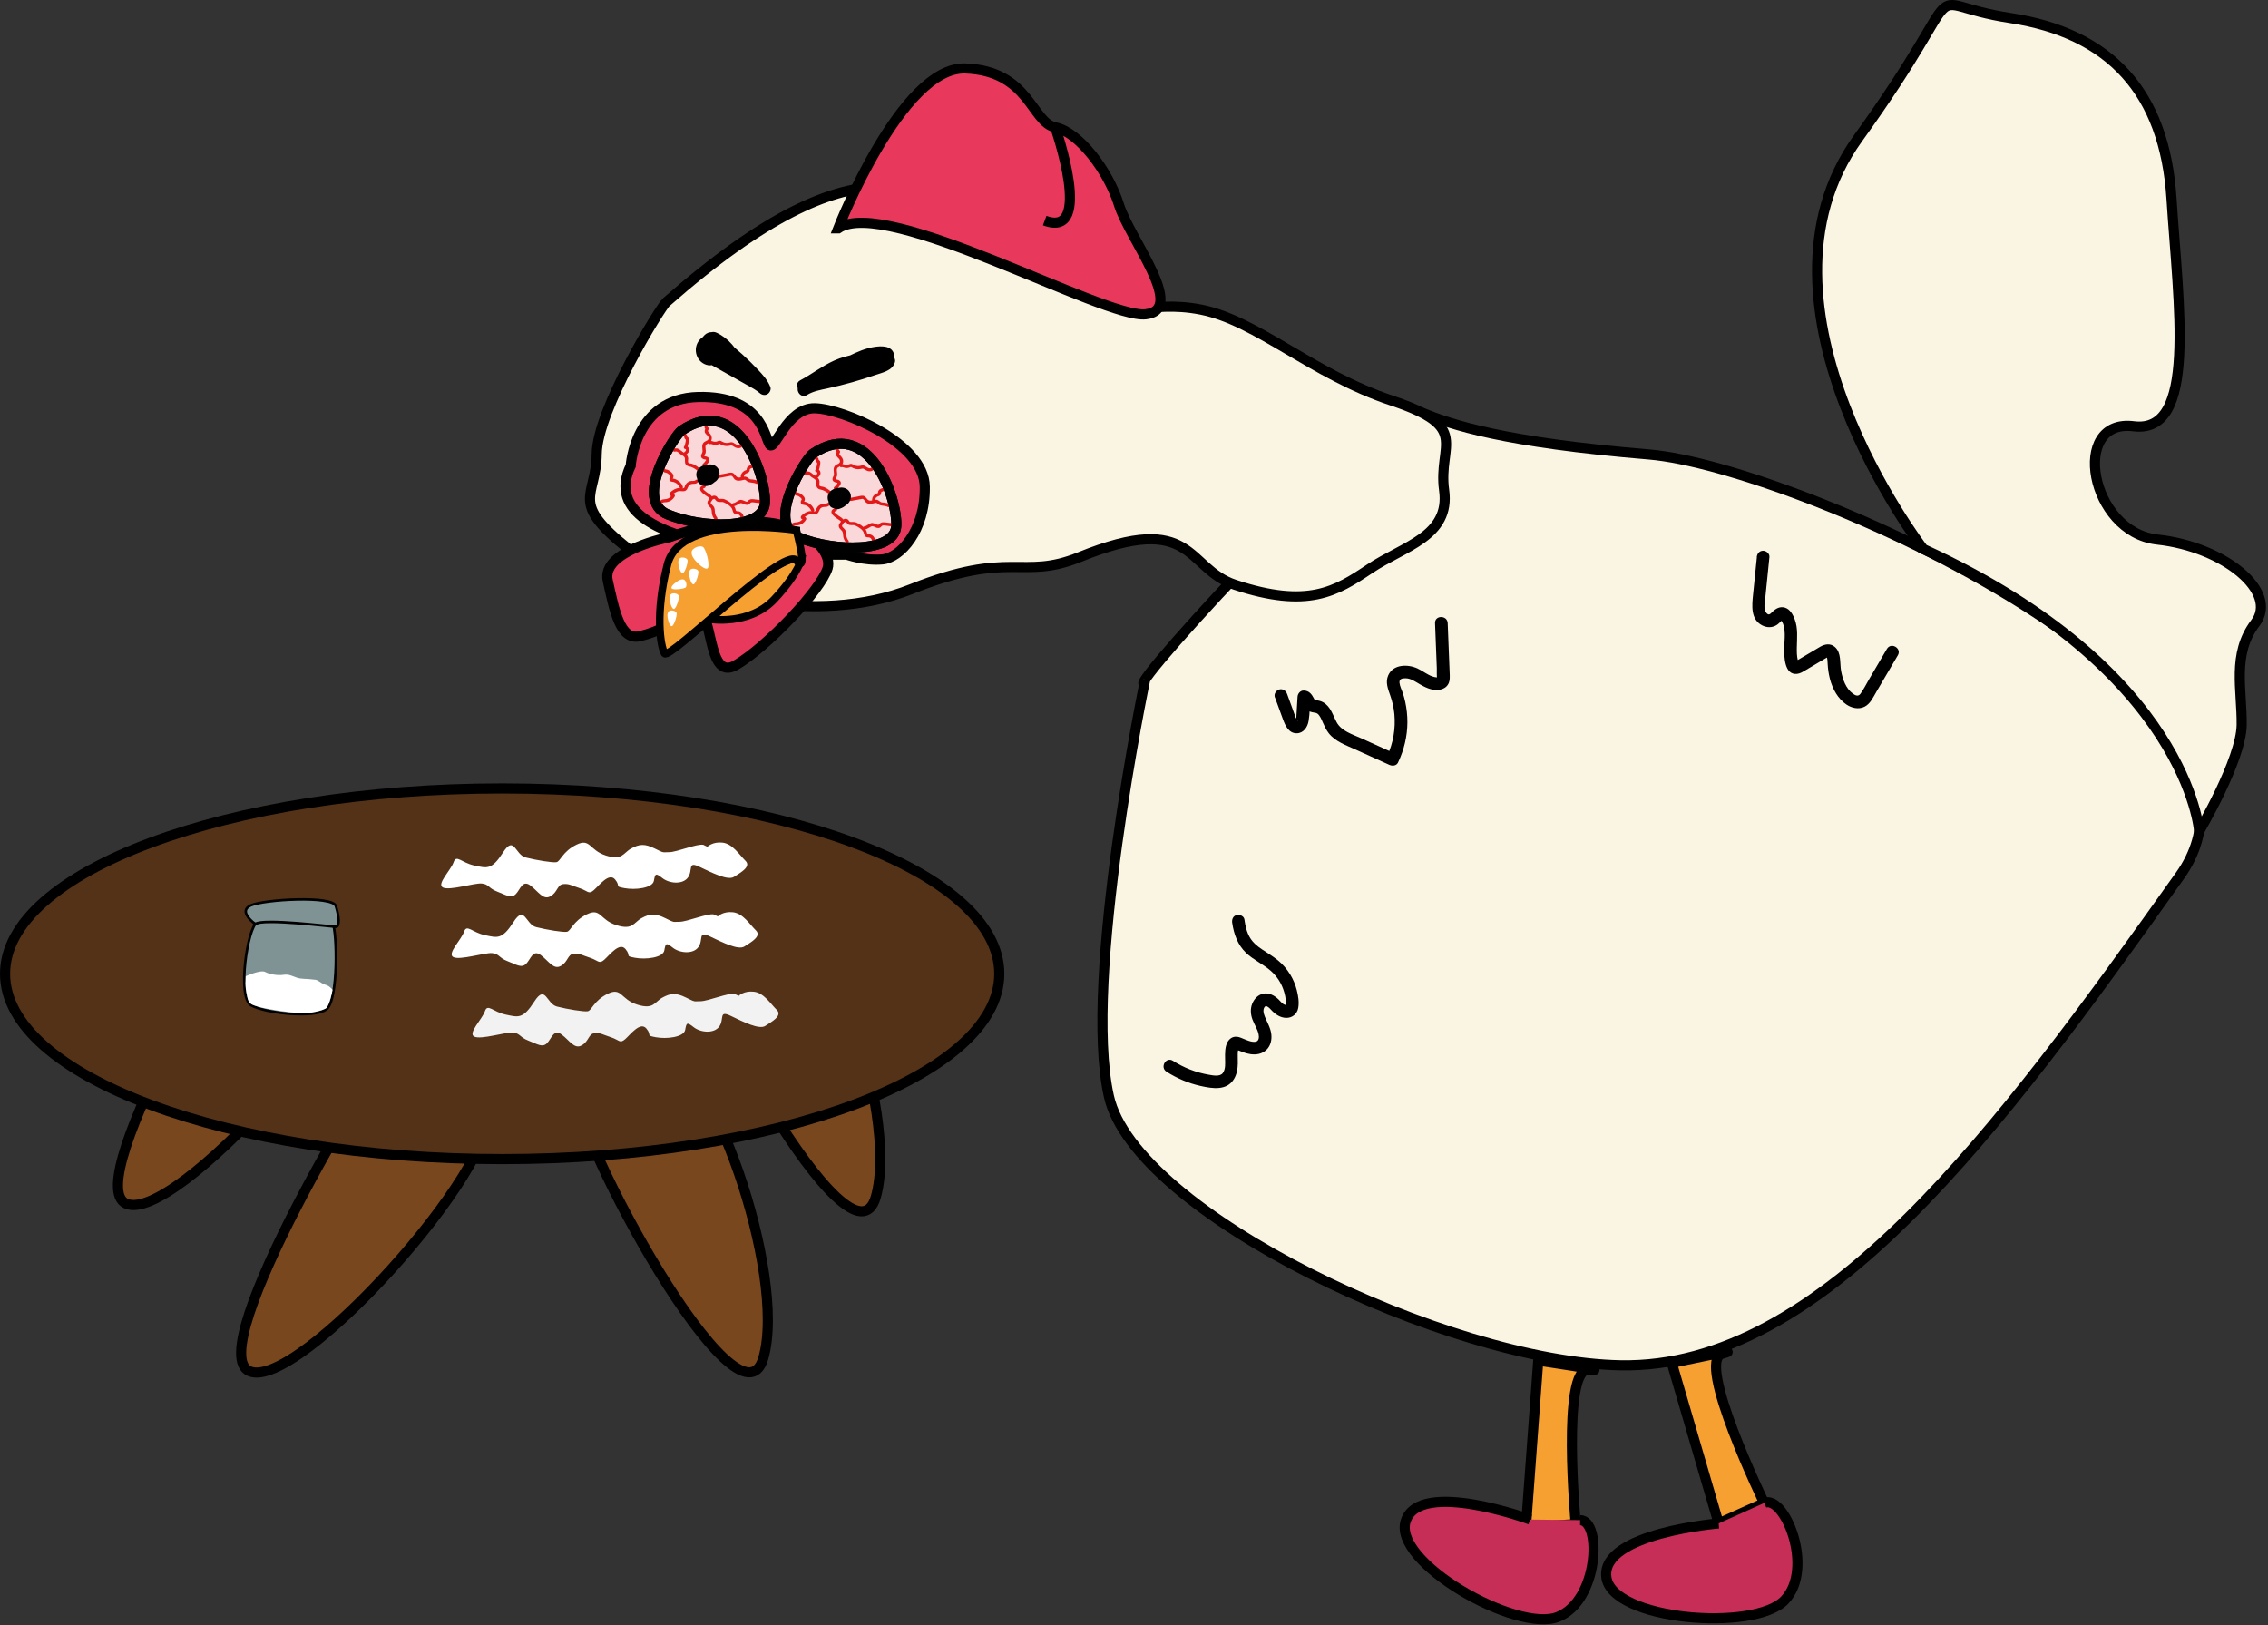 <svg width="896" height="642" viewBox="0 0 896 642" fill="none" xmlns="http://www.w3.org/2000/svg">
<rect x="0" y="0" width="896" height="642" fill="#333333" stroke="none"/>
<g clip-path="url(#clip0_16_81)">
<path d="M452.42 268.41C452.42 268.41 427.68 386.97 438.09 433.1C448.5 479.23 572.09 538.03 640.17 539.31C720.26 540.82 789.53 446.75 861.23 345.88C912.29 274.05 709.31 184.33 651.56 179.53C593.81 174.73 573.61 167.8 561.73 163.02C549.86 158.24 446.45 270.63 451.89 270.08" fill="#F9F5E2"/>
<path d="M452.42 268.41C452.42 268.41 427.68 386.97 438.09 433.1C448.5 479.23 572.09 538.03 640.17 539.31C720.26 540.82 789.53 446.75 861.23 345.88C912.29 274.05 709.31 184.33 651.56 179.53C593.81 174.73 573.61 167.8 561.73 163.02C549.86 158.24 446.45 270.63 451.89 270.08" stroke="black" stroke-width="4" stroke-miterlimit="10"/>
<path d="M263.25 119.29C260.99 121.27 235.96 161.82 235.74 179.31C235.52 196.8 224.66 197.98 248.51 217.06C272.37 236.14 322.91 247.46 360.04 232.7C399.57 216.98 403.59 229.34 426.54 220.04C472.1 201.58 468.41 224.55 487.87 230.99C516.74 240.55 527.85 233.57 541.17 224.65C554.49 215.73 573.03 211.88 570.52 193.67C568.01 175.46 581.47 168.77 549.87 158.25C518.27 147.73 496.76 126.71 474.52 122.31C452.28 117.91 445.8 128.64 429.39 110.42C412.98 92.2 421.05 78.24 391.54 79.24C362.03 80.24 342.17 50.14 263.26 119.3L263.25 119.29Z" fill="#F9F5E2" stroke="black" stroke-width="4" stroke-miterlimit="10"/>
<path d="M249.17 183.95C249.17 183.95 250.81 157.38 275.85 156.82C300.89 156.26 302.07 172.69 304.06 175.64C306.05 178.59 310.8 161.1 321.86 161.27C332.92 161.44 365.14 174.95 365.35 192.26C365.56 209.57 355.74 220.31 348.61 220.96C341.48 221.61 334.48 219.07 334.48 219.07C334.48 219.07 231.38 221.21 249.17 183.96V183.95Z" fill="#E8395C" stroke="black" stroke-width="4" stroke-miterlimit="10"/>
<path d="M279.42 143.2C279.05 143.26 279.72 143.42 279.94 143.54C280.43 143.8 280.91 144.09 281.4 144.36C282.26 144.84 283.11 145.32 283.97 145.81C285.9 146.89 287.82 147.98 289.75 149.06C291.68 150.14 293.46 151.15 295.31 152.19C296.98 153.13 298.71 154.03 300.16 155.3C301 156.04 302.19 156.28 303.19 155.69C304.08 155.17 304.73 153.89 304.34 152.87C303.3 150.17 301.4 148.11 299.45 146.04C297.5 143.97 295.41 141.9 293.26 139.96C291.11 138.02 289.01 136.26 286.78 134.53C284.41 132.69 281.5 131.02 278.57 132.74C277.3 133.48 276.78 135.64 278.06 136.67C281.69 139.57 285.31 142.47 288.94 145.37C289.82 146.07 290.93 146.37 291.97 145.76C292.89 145.22 293.46 143.98 293.12 142.94C291.46 137.93 287.88 133.66 283.07 131.4C281.34 130.58 279.4 131.56 279.31 133.56L279.26 134.64C279.13 137.44 283.54 138.06 284.17 135.3C284.8 132.54 282.31 130.53 279.8 131.42C277.73 132.15 276.27 135.03 276.05 137.11C275.82 139.36 277.16 141.63 279.45 142.14C281.92 142.69 283.84 140.72 284.25 138.44C284.62 136.38 284.3 133.97 282.36 132.78C280.29 131.51 277.64 132.7 276.25 134.4C273.39 137.91 275.24 143.49 279.82 144.28C281.15 144.51 282.51 143.93 282.9 142.53C283.23 141.33 282.49 139.68 281.15 139.45C280.53 139.34 279.89 139.11 279.8 138.4C279.77 138.13 279.84 137.94 279.99 137.71C280.47 136.94 280.96 137.6 279.55 136.87C279.22 136.7 279.47 136.33 279.42 136.83C279.42 136.85 279.4 137.17 279.39 137.29C279.39 137.32 279.33 137.87 279.28 137.77C279.28 137.76 280.76 137.38 280.8 137.37C281.33 137.2 280.62 137.86 281.12 137.22C281.28 137.01 281.39 136.72 281.52 136.49C281.62 136.32 281.72 136.15 281.83 135.99C282.29 135.34 281.68 135.32 279.99 135.91L279.35 134.81L279.42 135.06V133.73L279.36 133.99L284.27 134.65L284.32 133.57L280.56 135.73C284.2 137.44 287.04 140.44 288.31 144.28L292.49 141.85C288.86 138.95 285.24 136.05 281.61 133.15L281.1 137.08C282 136.55 284.7 139.22 285.35 139.75C287.19 141.25 288.98 142.8 290.72 144.42C292.46 146.04 294.14 147.71 295.77 149.43C297.1 150.84 298.81 152.36 299.52 154.22L303.7 151.79C300.12 148.66 295.53 146.6 291.42 144.29C289.28 143.08 287.14 141.88 285 140.67C282.86 139.46 280.77 137.98 278.1 138.4C276.77 138.61 276.03 140.28 276.35 141.48C276.74 142.9 278.09 143.44 279.43 143.23L279.42 143.2Z" fill="black"/>
<path d="M318.82 156.02C321.28 154.5 324.14 154.02 326.92 153.42C330.15 152.72 333.36 151.92 336.55 151.02C339.74 150.12 342.74 149.19 345.8 148.13C348.63 147.16 352.43 146.46 353.49 143.26C354.33 140.73 351.06 139.29 349.31 140.83C348.89 141.2 348.46 141.13 347.94 141.07L350.35 144.23C350.53 143.72 350.94 143.24 351.46 143.04C352.75 142.55 353.56 141.38 353.21 139.96C352.31 136.36 348.06 136.61 345.2 137.07C341.83 137.6 338.66 139 335.61 140.48C329.08 143.64 322.62 146.97 316.14 150.22L318.66 154.54C323 152.24 326.91 149.2 331.34 147.08C335.77 144.96 341.07 144.45 346.09 144.06L344.83 139.4C341.01 141.22 337.19 143.04 333.37 144.85C332.15 145.43 331.83 147.18 332.47 148.27C333.2 149.52 334.67 149.75 335.89 149.17C339.71 147.35 343.53 145.53 347.35 143.72C349.56 142.67 348.52 138.88 346.09 139.06C340.43 139.49 334.83 140.06 329.59 142.4C324.84 144.52 320.72 147.79 316.14 150.22C313.28 151.74 315.8 155.97 318.66 154.54C324.19 151.77 329.73 149 335.26 146.23C337.69 145.02 340.11 143.75 342.68 142.87C343.92 142.45 345.21 142.08 346.52 141.89C347.2 141.79 347.9 141.85 348.57 141.78C348.35 141.81 348.81 141.76 348.8 141.83C348.77 141.95 348.19 140.54 348.39 141.3L350.14 138.22C347.89 139.08 346.34 140.62 345.54 142.9C344.95 144.6 346.47 145.88 347.95 146.06C349.8 146.29 351.49 145.56 352.86 144.36L348.68 141.93C348.85 141.41 348.82 141.71 348.26 141.96C347.55 142.28 346.77 142.51 346.04 142.77C344.63 143.27 343.21 143.75 341.79 144.22C338.87 145.17 335.92 146.04 332.95 146.83C329.98 147.62 327.21 148.26 324.32 148.88C321.43 149.5 318.75 150.2 316.3 151.71C313.57 153.4 316.08 157.73 318.82 156.03V156.02Z" fill="black"/>
<path d="M264.31 212.24C264.31 212.24 237.44 217.47 240.1 229.36C242.76 241.25 245.01 253.27 252.88 251.29C260.76 249.31 265.32 246.29 273.88 241.66C282.43 237.04 278.4 269.92 290.7 262.74C303 255.56 324.33 233.01 326.97 224.41C329.61 215.81 310.32 195.85 264.31 212.24Z" fill="#E8395C" stroke="black" stroke-width="4" stroke-miterlimit="10"/>
<path d="M331.13 90.2C331.13 90.2 356.12 26.18 381.35 27.04C406.58 27.9 407.54 48.4 416.88 50.29C426.22 52.17 437.82 67.36 442.07 80.93C446.32 94.5 468.94 122.31 452.61 124.15C436.28 125.99 350.14 77.29 331.14 90.2H331.13Z" fill="#E8395C" stroke="black" stroke-width="4" stroke-miterlimit="10"/>
<path d="M269.19 170.11C266.56 171.9 249.94 197.51 263.76 203.19C277.58 208.87 301.51 209.31 302.17 198.73C302.84 188.15 291.62 154.83 269.19 170.11Z" fill="#FAD8D9" stroke="#010101" stroke-width="4" stroke-miterlimit="10"/>
<path d="M278.04 191.57C277.47 191.77 276.87 192.04 276.64 192.64C276.41 193.24 276.7 193.82 277.1 194.29C277.6 194.87 278.22 195.32 278.84 195.75C279.18 195.98 279.54 196.19 279.87 196.43C279.99 196.52 280.33 196.71 280.3 196.92C280.3 197.03 280.1 197.21 280.04 197.29C279.68 197.77 279.38 198.23 279.5 198.84C279.63 199.58 280.17 199.99 280.66 200.5C281.28 201.16 281.1 202.04 281.25 202.86C281.4 203.68 281.75 204.42 282.23 205.06C282.71 205.7 283.79 205.08 283.31 204.43C282.88 203.86 282.58 203.24 282.46 202.53C282.34 201.89 282.43 201.22 282.2 200.6C281.97 199.98 281.47 199.61 281.04 199.12C280.49 198.51 280.93 198.25 281.27 197.7C282.03 196.52 281.04 195.69 280.1 195.07C279.52 194.69 278.93 194.32 278.43 193.85C278.29 193.72 277.74 193.28 277.78 193.09C277.82 192.9 278.19 192.8 278.36 192.75C279.12 192.48 278.79 191.27 278.04 191.54V191.57Z" fill="#E31919"/>
<path d="M274.76 189.69C274.32 190.14 273.26 189.87 272.66 190.04C272.06 190.21 271.55 190.55 271.15 191.01C270.96 191.24 270.8 191.49 270.67 191.77C270.54 192.05 270.48 192.58 270.21 192.75C269.75 193.06 268.72 192.7 268.21 192.75C267 192.86 265.6 193.63 264.77 194.51C264.46 194.84 264.34 195.28 264.6 195.67C264.85 196.04 265.36 195.94 265.59 196.23L265.48 195.47C265 196.33 264.2 196.96 263.2 197.12C262.3 197.26 261.56 197.17 260.8 197.78C260.18 198.28 261.07 199.15 261.69 198.66C262.09 198.33 262.78 198.44 263.27 198.37C263.76 198.3 264.18 198.18 264.59 197.98C265.43 197.58 266.1 196.9 266.56 196.09C266.7 195.82 266.63 195.56 266.45 195.33C266.32 195.16 266.17 195.08 265.98 194.99C265.89 194.95 265.79 194.92 265.7 194.9C265.52 194.82 265.5 194.85 265.67 195.01L265.61 195.48C265.79 195.07 266.56 194.69 266.93 194.48C267.45 194.18 267.99 193.96 268.6 193.97C269.46 193.97 270.35 194.28 271.08 193.64C271.87 192.93 271.72 191.75 272.83 191.3C273.81 190.9 274.82 191.4 275.65 190.55C276.2 189.97 275.31 189.1 274.76 189.67V189.69Z" fill="#E31919"/>
<path d="M269.77 192.28C269.44 191.36 268.88 190.57 268.09 189.98C267.68 189.67 267.23 189.43 266.75 189.25C266.54 189.17 266.32 189.12 266.1 189.07C265.98 189.05 265.8 189 265.67 189.01H265.53C265.63 189.17 265.7 189.2 265.73 189.09C265.87 189 265.98 188.62 266.02 188.47C266.08 188.24 266.08 187.98 266.02 187.75C265.91 187.3 265.61 186.9 265.27 186.59C264.93 186.28 264.52 185.93 264.09 185.72C263.88 185.61 263.65 185.52 263.41 185.48C263.28 185.46 263.15 185.45 263.03 185.44H262.95C262.82 185.39 262.81 185.39 262.92 185.44C262.53 184.74 261.45 185.37 261.84 186.07C262.08 186.51 262.5 186.62 262.96 186.69C263.42 186.76 263.79 187 264.15 187.29C264.38 187.48 264.84 187.81 264.81 188.17C264.79 188.34 264.63 188.53 264.56 188.69C264.45 188.94 264.4 189.21 264.46 189.49C264.58 190.01 264.97 190.23 265.48 190.28C265.93 190.33 266.36 190.44 266.77 190.65C267.58 191.07 268.24 191.77 268.55 192.63C268.82 193.39 270.03 193.06 269.76 192.31L269.74 192.28H269.77Z" fill="#E31919"/>
<path d="M278.59 184.13C279.2 183.58 280.02 182.77 280.23 181.94C280.44 181.11 279.79 180.54 279.04 180.34C278.86 180.29 278.68 180.3 278.5 180.24C278.24 180.15 278.27 180.21 278.29 179.98C278.32 179.68 278.65 179.32 278.73 179.01C278.9 178.38 278.8 177.73 278.73 177.1C278.66 176.47 278.59 175.83 279.24 175.45C279.97 175.03 280.68 174.83 281.02 173.98C281.33 173.23 281.21 172.41 280.81 171.72C280.56 171.3 280.22 170.99 279.88 170.64C279.54 170.29 279.7 170.03 279.91 169.63C280.05 169.36 279.98 169.1 279.8 168.87C279.64 168.68 279.49 168.48 279.34 168.29C278.84 167.67 277.97 168.56 278.46 169.18C278.62 169.37 278.77 169.57 278.92 169.76L278.81 169C278.48 169.6 278.2 170.33 278.55 170.99C278.97 171.77 279.98 172.11 279.93 173.14C279.89 174.08 278.72 174.16 278.13 174.68C277.64 175.11 277.43 175.72 277.42 176.37C277.41 177.02 277.57 177.65 277.55 178.28C277.53 178.91 276.98 179.42 276.96 180.08C276.93 180.91 277.61 181.32 278.33 181.47C278.45 181.5 278.82 181.5 278.89 181.6C278.99 181.75 278.87 181.84 278.76 182.01C278.45 182.48 278.08 182.88 277.66 183.25C277.06 183.79 277.96 184.66 278.55 184.13H278.56H278.59Z" fill="#E31919"/>
<path d="M280.61 175.41C281.06 175.29 281.68 175.67 282.14 175.72C282.74 175.79 283.34 175.71 283.88 175.47C284.19 175.34 284.23 175.26 284.53 175.44C284.76 175.58 284.99 175.71 285.24 175.81C285.78 176.04 286.34 176.17 286.93 176.2C287.52 176.23 288.04 176.13 288.57 176C288.95 175.9 289.14 175.94 289.46 176.14C289.73 176.31 290 176.49 290.27 176.64C291.33 177.21 292.64 177.27 293.39 176.19C293.85 175.53 292.75 174.92 292.3 175.57C291.68 176.47 290.05 174.93 289.4 174.74C288.83 174.58 288.35 174.8 287.8 174.91C287.25 175.02 286.71 174.98 286.19 174.84C285.67 174.7 285.31 174.42 284.84 174.21C284.29 173.96 283.89 174.13 283.37 174.34C282.85 174.55 282.31 174.55 281.77 174.38C281.26 174.22 280.8 174.07 280.27 174.21C279.49 174.42 279.81 175.63 280.59 175.42V175.4L280.61 175.41Z" fill="#E31919"/>
<path d="M284.37 188.73L286.89 188.27L288.1 188.05C288.42 187.99 288.82 187.84 289.12 188.02C289.61 188.3 289.83 189 290.26 189.37C290.69 189.74 291.23 189.88 291.78 189.89C292.33 189.9 292.92 189.76 293.46 189.64C293.73 189.57 294.07 189.45 294.34 189.53C294.61 189.61 294.84 189.87 295.05 190.03C296.14 190.87 297.57 190.44 298.75 191.09C299.45 191.48 300.07 190.39 299.37 190C298.75 189.65 298.1 189.47 297.4 189.4C297.06 189.38 296.71 189.4 296.39 189.31C296.07 189.22 295.82 189.03 295.56 188.82C295.01 188.38 294.48 188.18 293.77 188.29C293.16 188.39 292.56 188.61 291.93 188.63C290.57 188.67 290.42 186.88 289.1 186.71C288.36 186.61 287.52 186.89 286.79 187.03L284.05 187.53C283.26 187.68 283.59 188.88 284.37 188.74V188.73Z" fill="#E31919"/>
<path d="M293.86 188.45C293.86 188.05 293.99 187.67 294.27 187.38C294.42 187.22 294.56 187.11 294.77 187.02C294.97 186.94 295.26 186.86 295.48 186.75C295.75 186.62 295.97 186.4 296.1 186.12C296.16 185.97 296.19 185.82 296.21 185.66C296.22 185.56 296.21 185.43 296.23 185.34C296.27 185.23 296.45 185.16 296.58 185.09C296.87 184.95 297.15 184.82 297.44 184.68C297.75 184.53 297.82 184.1 297.66 183.83C297.48 183.52 297.11 183.47 296.81 183.61C296.24 183.87 295.51 184.1 295.18 184.66C295.01 184.94 294.99 185.26 294.97 185.58C294.97 185.62 294.92 185.69 294.97 185.62C295.01 185.55 295 185.6 294.93 185.63C294.82 185.67 294.72 185.72 294.61 185.75C293.45 186.14 292.6 187.19 292.63 188.45C292.65 189.25 293.9 189.25 293.88 188.45H293.86Z" fill="#E31919"/>
<path d="M281.82 197.17C282.41 196.71 282.67 197.72 283.14 198C283.54 198.24 284 198.29 284.45 198.29C284.98 198.29 285.48 198.22 285.97 198.44C286.61 198.73 287.25 199.12 287.83 199.52C288.41 199.92 288.95 200.43 289.24 201.08C289.48 201.63 289.5 202.3 289.95 202.74C290.4 203.18 290.9 203.08 291.46 203.16C292.02 203.24 292.41 203.68 292.53 204.22C292.71 205.01 293.91 204.69 293.74 203.9C293.6 203.28 293.25 202.74 292.73 202.37C292.49 202.2 292.23 202.06 291.94 201.99C291.65 201.92 291.27 201.99 290.98 201.9C290.62 201.78 290.61 201.21 290.5 200.88C290.38 200.53 290.21 200.2 289.99 199.9C289.53 199.25 288.92 198.75 288.26 198.32C287.64 197.91 286.96 197.48 286.25 197.22C285.63 196.98 285.01 197.05 284.37 197.05C284.11 197.05 283.89 197.05 283.69 196.86C283.43 196.61 283.34 196.26 283.02 196.05C282.46 195.68 281.71 195.69 281.18 196.11C280.55 196.59 281.17 197.68 281.81 197.19H281.82V197.17Z" fill="#E31919"/>
<path d="M289.76 199.99C290.73 199.9 291.34 199.3 292.16 198.88C293.05 198.43 293.76 199.23 294.61 199.39C295.02 199.46 295.46 199.45 295.82 199.25C296.25 199.02 296.43 198.49 296.94 198.43C297.45 198.37 298.05 198.5 298.57 198.56C299.19 198.63 299.8 198.7 300.42 198.77C301.22 198.86 301.22 197.61 300.42 197.52C299.84 197.45 299.26 197.39 298.67 197.32C298.14 197.26 297.57 197.15 297.03 197.17C296.54 197.19 296.05 197.32 295.69 197.66C295.53 197.81 295.42 198.06 295.22 198.14C295.05 198.2 294.83 198.14 294.66 198.1C293.79 197.81 293.13 197.26 292.15 197.53C291.3 197.77 290.64 198.64 289.77 198.72C288.97 198.79 288.97 200.04 289.77 199.97H289.76V199.99Z" fill="#E31919"/>
<path d="M276.27 184.89C275.34 184.18 274.38 183.46 273.22 183.14C272.84 183.04 272.06 183.09 271.88 182.67C271.69 182.23 271.91 181.54 271.88 181.07C271.76 179.77 270.72 179.13 269.71 178.5C269.16 178.16 268.72 177.65 268.15 177.36C267.9 177.23 267.64 177.14 267.35 177.11C267.21 177.09 267.08 177.1 266.93 177.11C266.89 177.11 266.57 177.18 266.61 177.2L266.99 177.49L266.95 177.42C266.61 176.69 265.53 177.32 265.88 178.04C266.15 178.61 266.64 178.36 267.1 178.34C267.7 178.3 268.25 179.02 268.7 179.34C269.21 179.7 269.82 179.96 270.25 180.41C270.71 180.88 270.63 181.42 270.6 182.02C270.54 183.14 270.99 184 272.17 184.22C273.43 184.45 274.38 185.04 275.38 185.8C276.01 186.28 276.89 185.39 276.26 184.91L276.27 184.89Z" fill="#E31919"/>
<path d="M271.09 179.62C271.71 179.13 272.32 178.44 272.25 177.59C272.18 176.82 271.58 176.09 270.76 176.13L271.3 177.06C271.63 176.6 271.78 176.05 271.9 175.51C272.02 174.97 272.14 174.4 272.18 173.83C272.2 173.52 272.18 173.2 272 172.93C271.93 172.81 271.82 172.71 271.7 172.63C271.65 172.6 271.6 172.57 271.55 172.55C271.58 172.6 271.59 172.61 271.56 172.57C271.5 172.47 271.52 172.3 271.49 172.18C271.46 172.05 271.41 171.92 271.34 171.8C271.19 171.55 270.96 171.36 270.67 171.29C269.88 171.11 269.57 172.32 270.35 172.49C270.38 172.49 270.26 172.44 270.26 172.42C270.29 172.51 270.3 172.59 270.32 172.68C270.36 172.9 270.42 173.12 270.56 173.31C270.64 173.43 270.74 173.53 270.87 173.6C270.91 173.62 270.94 173.65 270.99 173.66C271.06 173.7 271.05 173.68 270.95 173.59C270.9 173.74 270.94 173.97 270.92 174.12C270.87 174.55 270.76 174.98 270.66 175.4C270.57 175.79 270.47 176.14 270.23 176.46C269.95 176.84 270.34 177.42 270.77 177.39C270.86 177.39 270.88 177.37 270.94 177.49C270.98 177.56 271.02 177.67 271.02 177.74C270.99 178.17 270.5 178.52 270.2 178.75C269.94 178.96 269.99 179.42 270.2 179.64C270.47 179.9 270.81 179.84 271.09 179.64V179.62Z" fill="#E31919"/>
<path d="M269.19 170.11C266.56 171.9 249.94 197.51 263.76 203.19C277.58 208.87 301.51 209.31 302.17 198.73C302.83 188.15 291.62 154.83 269.19 170.11Z" stroke="#010101" stroke-width="4" stroke-miterlimit="10"/>
<path d="M280.49 185.93C280 185.73 279.6 185.57 279.06 185.57C278.67 185.57 278.35 185.66 278 185.8C277.83 185.87 277.69 185.91 277.55 186C277.12 186.29 276.75 186.64 276.51 187.11C276.19 187.75 276.07 188.49 276.25 189.19C276.39 189.7 276.66 190.15 277.01 190.53C277.04 190.57 277.09 190.6 277.13 190.64C277.33 190.81 277.56 190.99 277.8 191.11C278.25 191.33 278.73 191.48 279.24 191.48C279.71 191.48 280.1 191.38 280.52 191.21C281.1 190.97 281.61 190.6 282.03 190.13C282.25 189.89 282.47 189.62 282.62 189.32C282.86 188.87 283.01 188.33 282.99 187.82C282.96 187.17 282.76 186.6 282.36 186.09C282.08 185.73 281.77 185.43 281.35 185.22C280.68 184.88 280.06 184.8 279.32 184.73C278.81 184.68 278.26 184.66 277.77 184.8C276.69 185.08 275.88 186 275.64 187.08C275.49 187.82 275.49 188.43 275.63 189.16C275.77 189.89 276.12 190.46 276.57 191C276.61 191.05 276.65 191.09 276.7 191.14C276.88 191.3 277.11 191.48 277.32 191.6C277.78 191.85 278.3 192.01 278.83 192.01C279.55 192.01 280.16 191.73 280.79 191.44C281.56 191.09 282.24 190.56 282.75 189.88C282.91 189.67 283.05 189.48 283.15 189.25C283.39 188.69 283.49 188.33 283.56 187.73C283.61 187.17 283.45 186.58 283.19 186.1C283.07 185.87 282.87 185.61 282.69 185.43C282.4 185.16 282.11 184.99 281.76 184.85C280.95 184.52 280.14 184.53 279.3 184.68C278.74 184.77 278.24 185.05 277.75 185.31L278.37 185.06C278.37 185.06 278.31 185.08 278.28 185.08L278.92 184.99H278.87L280.1 185.31L280.06 185.29L280.99 186.21L280.96 186.17L281.21 186.79V186.74V188.01V187.96L280.98 188.55C280.98 188.55 281.02 188.47 281.04 188.44L280.65 188.96C280.95 188.61 281.28 188.3 281.6 187.98C282.02 187.55 282.34 186.84 282.31 186.24C282.28 185.6 282.07 184.89 281.55 184.45C281.13 184.08 280.78 183.88 280.26 183.7C280.1 183.64 279.96 183.64 279.78 183.62C279.63 183.6 279.46 183.56 279.3 183.57C278.58 183.58 278.05 183.78 277.41 184.07C276.36 184.55 275.44 185.46 275.18 186.61C275.11 186.89 275.07 187.22 275.08 187.51C275.08 187.82 275.13 188.17 275.22 188.47C275.43 189.13 275.72 189.61 276.18 190.13C276.33 190.3 276.5 190.42 276.69 190.56C276.88 190.7 277.04 190.83 277.25 190.93C277.89 191.22 278.5 191.38 279.2 191.4C280.19 191.4 281.2 191.09 282.05 190.61C283.21 189.96 284.05 188.85 284.23 187.53C284.34 186.74 284.2 185.99 283.83 185.29C283.74 185.14 283.63 185.01 283.53 184.88C283.43 184.75 283.33 184.6 283.21 184.5C282.98 184.28 282.68 184.05 282.39 183.9C282.1 183.75 281.77 183.61 281.44 183.55C281.11 183.49 280.76 183.43 280.42 183.45C279.67 183.5 279.05 183.68 278.37 184.03C278.23 184.11 278.08 184.2 277.96 184.29C277.67 184.51 277.37 184.73 277.1 184.99C276.75 185.34 276.44 185.76 276.18 186.2C275.68 187.08 275.38 188.16 275.42 189.18C275.44 189.84 275.69 190.5 276.18 190.97C276.61 191.39 277.32 191.71 277.92 191.68C278.58 191.66 279.26 191.43 279.71 190.92C280.14 190.44 280.44 189.83 280.42 189.18C280.41 189 280.42 188.82 280.44 188.65L280.36 189.29C280.4 189 280.47 188.73 280.58 188.46L280.34 189.05C280.45 188.79 280.59 188.53 280.77 188.3L280.38 188.82C280.55 188.61 280.73 188.42 280.94 188.25L280.42 188.66C280.63 188.5 280.85 188.36 281.09 188.27L280.47 188.52C280.63 188.46 280.8 188.41 280.97 188.38L280.33 188.47C280.47 188.46 280.62 188.45 280.76 188.47L280.12 188.39C280.23 188.41 280.33 188.44 280.44 188.48L279.85 188.24C279.96 188.28 280.05 188.34 280.13 188.41L279.61 188.02C279.68 188.07 279.74 188.14 279.8 188.21L279.39 187.69L279.52 187.91L279.27 187.29C279.3 187.38 279.32 187.46 279.34 187.54L279.25 186.9C279.25 187.01 279.25 187.11 279.25 187.23L279.33 186.59C279.31 186.7 279.28 186.8 279.24 186.91L279.48 186.32C279.43 186.44 279.36 186.57 279.28 186.67L279.67 186.15C279.57 186.28 279.46 186.37 279.34 186.48L279.86 186.07C279.64 186.25 279.39 186.38 279.13 186.49L279.75 186.24C279.47 186.36 279.18 186.44 278.88 186.48L279.52 186.39C279.32 186.42 279.11 186.42 278.91 186.39L279.55 186.47C279.4 186.44 279.25 186.4 279.09 186.34L279.68 186.58C279.57 186.53 279.47 186.48 279.37 186.41L279.89 186.8C279.79 186.72 279.69 186.62 279.61 186.52L280.02 187.04C279.94 186.94 279.87 186.83 279.82 186.7L280.07 187.32C280.02 187.2 279.99 187.08 279.97 186.95L280.06 187.59C280.06 187.5 280.05 187.41 280.06 187.32L279.98 187.96C280 187.87 280.02 187.79 280.05 187.7L279.81 188.29C279.85 188.21 279.89 188.14 279.94 188.06L279.55 188.58C279.63 188.49 279.71 188.4 279.82 188.32L279.3 188.73C279.51 188.57 279.74 188.45 279.98 188.35L279.36 188.6C279.51 188.54 279.66 188.5 279.82 188.47L279.18 188.56C279.28 188.55 279.37 188.56 279.46 188.56L278.82 188.48C278.82 188.48 278.92 188.5 278.98 188.53L278.39 188.29C278.39 188.29 278.49 188.34 278.53 188.37L278.01 187.98L278.05 188.01L278.01 184.47C277.79 184.7 277.57 184.92 277.35 185.16C277.26 185.26 277.16 185.35 277.07 185.45C276.66 185.91 276.41 186.42 276.33 187.04C276.29 187.37 276.29 187.72 276.38 188.05C276.48 188.41 276.65 188.69 276.87 188.98C277.09 189.27 277.28 189.46 277.63 189.66C277.98 189.86 278.48 189.99 278.9 189.99C279.38 189.99 279.88 189.85 280.3 189.6C280.43 189.52 280.55 189.45 280.68 189.4L280.06 189.65C280.25 189.58 280.45 189.52 280.65 189.49L280.01 189.58C280.18 189.56 280.36 189.56 280.54 189.58L279.9 189.5C280 189.51 280.08 189.53 280.18 189.56L279.59 189.32C279.59 189.32 279.67 189.36 279.7 189.39L279.18 189L279.22 189.06C279.1 188.87 278.96 188.7 278.83 188.53L278.9 188.64L278.65 188.02C278.65 188.02 278.68 188.11 278.68 188.15L278.59 187.51C278.59 187.58 278.59 187.65 278.59 187.72L278.67 187.08C278.65 187.18 278.62 187.28 278.59 187.38L278.83 186.79C278.78 186.92 278.71 187.04 278.62 187.15L279.01 186.63C278.89 186.78 278.76 186.9 278.61 187.02L279.13 186.61C278.8 186.86 278.43 187.05 278.04 187.21L278.66 186.96C278.53 187.01 278.41 187.06 278.27 187.08L278.91 186.99C278.91 186.99 278.82 186.99 278.78 186.99L279.42 187.07C279.42 187.07 279.34 187.06 279.31 187.04L279.9 187.28C279.84 187.26 279.8 187.22 279.75 187.2L280.27 187.59C280.2 187.54 280.15 187.48 280.1 187.41L280.51 187.93C280.45 187.84 280.4 187.75 280.35 187.65L280.6 188.27C280.54 188.11 280.49 187.95 280.47 187.78L280.56 188.42C280.54 188.22 280.53 188.03 280.56 187.83L280.48 188.47C280.5 188.32 280.53 188.18 280.59 188.05L280.35 188.64L280.38 188.58L279.99 189.1C279.99 189.1 280.05 189.02 280.09 188.99L279.57 189.4L279.63 189.36L279.01 189.61C279.01 189.61 279.1 189.58 279.15 189.57L278.51 189.66C278.88 189.64 279.27 189.66 279.63 189.72L278.99 189.64C279.16 189.67 279.32 189.7 279.48 189.76L278.89 189.52C278.95 189.55 279.01 189.58 279.08 189.62L278.56 189.23C278.56 189.23 278.65 189.31 278.69 189.36L278.28 188.84L278.34 188.94L278.09 188.32V188.38L278.02 187.74C278.02 187.74 278.03 187.82 278.02 187.87L278.1 187.23C278.1 187.23 278.09 187.31 278.08 187.35L278.32 186.76C278.28 186.84 278.24 186.91 278.2 186.98L278.59 186.46C278.46 186.63 278.3 186.79 278.13 186.92L278.65 186.51C278.55 186.59 278.44 186.65 278.33 186.7L278.95 186.45C278.88 186.48 278.81 186.49 278.74 186.5L279.38 186.41C279.33 186.41 279.27 186.41 279.21 186.41L279.85 186.49C279.85 186.49 279.74 186.46 279.69 186.45L280.28 186.69C280.28 186.69 280.18 186.64 280.13 186.61L280.65 187C280.65 187 280.57 186.93 280.53 186.89L280.94 187.41L280.86 187.27L281.11 187.89C281.11 187.89 281.09 187.82 281.09 187.79L281.18 188.43C281.18 188.43 281.18 188.36 281.18 188.32L281.1 188.96V188.91L280.87 189.5C280.87 189.5 280.9 189.44 280.92 189.4L280.53 189.92C280.53 189.92 280.58 189.87 280.6 189.84L280.08 190.25L280.22 190.17L279.6 190.42C279.6 190.42 279.67 190.4 279.7 190.4L279.06 190.49C279.06 190.49 279.13 190.49 279.17 190.49L278.53 190.41H278.58L277.99 190.18L278.04 190.2C278.32 190.37 278.63 190.47 278.95 190.48C279.27 190.55 279.59 190.54 279.91 190.44C280.51 190.28 281.16 189.81 281.45 189.25C281.74 188.69 281.88 188 281.69 187.38C281.5 186.76 281.11 186.1 280.5 185.84V185.9L280.49 185.93Z" fill="#010101"/>
<path d="M321.09 179.24C318.46 181.03 301.84 206.64 315.66 212.32C329.48 218 353.41 218.44 354.07 207.86C354.73 197.28 343.52 163.96 321.09 179.24Z" fill="#FAD8D9" stroke="#010101" stroke-width="4" stroke-miterlimit="10"/>
<path d="M329.93 200.7C329.36 200.9 328.76 201.17 328.53 201.77C328.3 202.37 328.59 202.95 328.99 203.42C329.49 204 330.11 204.45 330.73 204.88C331.07 205.11 331.43 205.32 331.76 205.56C331.88 205.65 332.22 205.84 332.19 206.05C332.19 206.16 331.99 206.34 331.93 206.42C331.57 206.9 331.27 207.36 331.39 207.97C331.52 208.71 332.06 209.12 332.55 209.63C333.17 210.29 332.99 211.17 333.14 211.99C333.29 212.81 333.64 213.55 334.12 214.19C334.6 214.83 335.68 214.21 335.2 213.56C334.77 212.99 334.47 212.37 334.35 211.66C334.23 211.02 334.32 210.35 334.09 209.73C333.86 209.11 333.36 208.74 332.93 208.25C332.38 207.64 332.82 207.38 333.16 206.83C333.92 205.65 332.93 204.82 331.99 204.2C331.41 203.82 330.82 203.45 330.32 202.98C330.18 202.85 329.63 202.41 329.67 202.22C329.71 202.03 330.08 201.93 330.25 201.88C331.01 201.61 330.68 200.4 329.93 200.67V200.7Z" fill="#E31919"/>
<path d="M326.66 198.82C326.22 199.27 325.16 199 324.56 199.17C323.96 199.34 323.45 199.68 323.05 200.14C322.86 200.37 322.7 200.62 322.57 200.9C322.44 201.18 322.38 201.71 322.11 201.88C321.65 202.19 320.62 201.83 320.11 201.88C318.9 201.99 317.5 202.76 316.67 203.64C316.36 203.97 316.24 204.41 316.5 204.8C316.75 205.17 317.26 205.07 317.49 205.36L317.38 204.6C316.9 205.46 316.1 206.09 315.1 206.25C314.2 206.39 313.46 206.3 312.7 206.91C312.08 207.41 312.97 208.28 313.59 207.79C313.99 207.46 314.68 207.57 315.17 207.5C315.66 207.43 316.08 207.31 316.49 207.11C317.33 206.71 318 206.03 318.46 205.22C318.6 204.95 318.53 204.69 318.35 204.46C318.22 204.29 318.07 204.21 317.88 204.12C317.79 204.08 317.69 204.05 317.6 204.03C317.42 203.95 317.4 203.98 317.57 204.14L317.51 204.61C317.69 204.2 318.46 203.82 318.83 203.61C319.35 203.31 319.89 203.09 320.5 203.1C321.36 203.1 322.25 203.41 322.98 202.77C323.77 202.06 323.62 200.88 324.73 200.43C325.71 200.03 326.72 200.53 327.55 199.68C328.1 199.1 327.21 198.23 326.66 198.8V198.82Z" fill="#E31919"/>
<path d="M321.67 201.4C321.34 200.48 320.78 199.69 319.99 199.1C319.58 198.79 319.13 198.55 318.65 198.37C318.44 198.29 318.22 198.24 318 198.19C317.88 198.17 317.7 198.12 317.57 198.13H317.43C317.53 198.29 317.6 198.32 317.63 198.21C317.77 198.12 317.88 197.74 317.92 197.59C317.98 197.36 317.98 197.1 317.92 196.87C317.81 196.42 317.51 196.02 317.17 195.71C316.83 195.4 316.42 195.05 315.99 194.84C315.78 194.73 315.55 194.64 315.31 194.6C315.18 194.58 315.05 194.57 314.93 194.56H314.85C314.72 194.51 314.71 194.51 314.82 194.56C314.43 193.86 313.35 194.49 313.74 195.19C313.98 195.63 314.4 195.74 314.86 195.81C315.32 195.88 315.69 196.12 316.05 196.41C316.28 196.6 316.74 196.93 316.71 197.29C316.69 197.46 316.53 197.65 316.46 197.81C316.35 198.06 316.3 198.33 316.36 198.61C316.48 199.13 316.87 199.35 317.38 199.4C317.83 199.45 318.26 199.56 318.67 199.77C319.48 200.19 320.14 200.89 320.45 201.75C320.72 202.51 321.93 202.18 321.66 201.43L321.64 201.4H321.67Z" fill="#E31919"/>
<path d="M330.5 193.26C331.11 192.71 331.93 191.9 332.14 191.07C332.35 190.24 331.7 189.67 330.95 189.47C330.77 189.42 330.59 189.43 330.41 189.37C330.15 189.28 330.18 189.34 330.2 189.11C330.23 188.81 330.56 188.45 330.64 188.14C330.81 187.51 330.71 186.86 330.64 186.23C330.57 185.6 330.5 184.96 331.15 184.58C331.88 184.16 332.59 183.96 332.93 183.11C333.24 182.36 333.12 181.54 332.72 180.85C332.47 180.43 332.13 180.12 331.79 179.77C331.45 179.42 331.61 179.16 331.82 178.76C331.96 178.49 331.89 178.23 331.71 178C331.55 177.81 331.4 177.61 331.25 177.42C330.75 176.8 329.88 177.69 330.37 178.31C330.53 178.5 330.68 178.7 330.83 178.89L330.72 178.13C330.39 178.73 330.11 179.46 330.46 180.12C330.88 180.9 331.89 181.24 331.84 182.27C331.8 183.21 330.63 183.29 330.04 183.81C329.55 184.24 329.34 184.85 329.33 185.5C329.32 186.15 329.48 186.78 329.46 187.41C329.44 188.04 328.89 188.55 328.87 189.21C328.84 190.04 329.52 190.45 330.24 190.6C330.36 190.63 330.73 190.63 330.8 190.73C330.9 190.88 330.78 190.97 330.67 191.14C330.36 191.61 329.99 192.01 329.57 192.38C328.97 192.92 329.87 193.79 330.46 193.26H330.47H330.5Z" fill="#E31919"/>
<path d="M332.5 184.54C332.95 184.42 333.57 184.8 334.03 184.85C334.63 184.92 335.23 184.84 335.77 184.6C336.08 184.47 336.12 184.39 336.42 184.57C336.65 184.71 336.88 184.84 337.13 184.94C337.67 185.17 338.23 185.3 338.82 185.33C339.41 185.36 339.93 185.26 340.46 185.13C340.84 185.03 341.03 185.07 341.35 185.27C341.62 185.44 341.89 185.62 342.16 185.77C343.22 186.34 344.53 186.4 345.28 185.32C345.74 184.66 344.64 184.05 344.19 184.7C343.57 185.6 341.94 184.06 341.29 183.87C340.72 183.71 340.24 183.93 339.69 184.04C339.14 184.15 338.6 184.11 338.08 183.97C337.56 183.83 337.2 183.55 336.73 183.34C336.18 183.09 335.78 183.26 335.26 183.47C334.74 183.68 334.2 183.68 333.66 183.51C333.15 183.35 332.69 183.2 332.16 183.34C331.38 183.55 331.7 184.76 332.48 184.55V184.53L332.5 184.54Z" fill="#E31919"/>
<path d="M336.26 197.86L338.78 197.4L339.99 197.18C340.31 197.12 340.71 196.97 341.01 197.15C341.5 197.43 341.72 198.13 342.15 198.5C342.58 198.87 343.12 199.01 343.67 199.02C344.22 199.03 344.81 198.89 345.35 198.77C345.62 198.7 345.96 198.58 346.23 198.66C346.5 198.74 346.73 199 346.94 199.16C348.03 200 349.46 199.57 350.64 200.22C351.34 200.61 351.96 199.52 351.26 199.13C350.64 198.78 349.99 198.6 349.29 198.53C348.95 198.51 348.6 198.53 348.28 198.44C347.96 198.35 347.71 198.16 347.45 197.95C346.9 197.51 346.37 197.31 345.66 197.42C345.05 197.52 344.45 197.74 343.82 197.76C342.46 197.8 342.31 196.01 340.99 195.84C340.25 195.74 339.41 196.02 338.68 196.16L335.94 196.66C335.15 196.81 335.48 198.01 336.26 197.87V197.86Z" fill="#E31919"/>
<path d="M345.75 197.58C345.75 197.18 345.88 196.8 346.16 196.51C346.31 196.35 346.45 196.24 346.66 196.15C346.86 196.07 347.15 195.99 347.37 195.88C347.64 195.75 347.86 195.53 347.99 195.25C348.05 195.1 348.08 194.95 348.1 194.79C348.11 194.69 348.1 194.56 348.12 194.47C348.16 194.36 348.34 194.29 348.47 194.22C348.76 194.08 349.04 193.95 349.33 193.81C349.64 193.66 349.71 193.23 349.55 192.96C349.37 192.65 349 192.6 348.7 192.74C348.13 193 347.4 193.23 347.07 193.79C346.9 194.07 346.88 194.39 346.86 194.71C346.86 194.75 346.81 194.82 346.86 194.75C346.9 194.68 346.89 194.73 346.82 194.76C346.71 194.8 346.61 194.85 346.5 194.88C345.34 195.27 344.49 196.32 344.52 197.58C344.54 198.38 345.79 198.38 345.77 197.58H345.75Z" fill="#E31919"/>
<path d="M333.72 206.3C334.31 205.84 334.57 206.85 335.04 207.13C335.44 207.37 335.9 207.42 336.35 207.42C336.88 207.42 337.38 207.35 337.87 207.57C338.51 207.86 339.15 208.25 339.73 208.65C340.31 209.05 340.85 209.56 341.14 210.21C341.38 210.76 341.4 211.43 341.85 211.87C342.3 212.31 342.8 212.21 343.36 212.29C343.92 212.37 344.31 212.81 344.43 213.35C344.61 214.14 345.81 213.82 345.64 213.03C345.5 212.41 345.15 211.87 344.63 211.5C344.39 211.33 344.13 211.19 343.84 211.12C343.55 211.05 343.17 211.12 342.88 211.03C342.52 210.91 342.51 210.34 342.4 210.01C342.28 209.66 342.11 209.33 341.89 209.03C341.43 208.38 340.82 207.88 340.16 207.45C339.54 207.04 338.86 206.61 338.15 206.35C337.53 206.11 336.91 206.18 336.27 206.18C336.01 206.18 335.79 206.18 335.59 205.99C335.33 205.74 335.24 205.39 334.92 205.18C334.36 204.81 333.61 204.82 333.08 205.24C332.45 205.72 333.07 206.81 333.71 206.32H333.72V206.3Z" fill="#E31919"/>
<path d="M341.65 209.12C342.62 209.03 343.23 208.43 344.05 208.01C344.94 207.56 345.65 208.36 346.5 208.52C346.91 208.59 347.35 208.58 347.71 208.38C348.14 208.15 348.32 207.62 348.83 207.56C349.34 207.5 349.94 207.63 350.46 207.69C351.08 207.76 351.69 207.83 352.31 207.9C353.11 207.99 353.11 206.74 352.31 206.65C351.73 206.58 351.15 206.52 350.56 206.45C350.03 206.39 349.46 206.28 348.92 206.3C348.43 206.32 347.94 206.45 347.58 206.79C347.42 206.94 347.31 207.19 347.11 207.27C346.94 207.33 346.72 207.27 346.55 207.23C345.68 206.94 345.02 206.39 344.04 206.66C343.19 206.9 342.53 207.77 341.66 207.85C340.86 207.92 340.86 209.17 341.66 209.1H341.65V209.12Z" fill="#E31919"/>
<path d="M328.16 194.02C327.23 193.31 326.27 192.59 325.11 192.27C324.73 192.17 323.95 192.22 323.77 191.8C323.58 191.36 323.8 190.67 323.77 190.2C323.65 188.9 322.61 188.26 321.6 187.63C321.05 187.29 320.61 186.78 320.04 186.49C319.79 186.36 319.53 186.27 319.24 186.24C319.1 186.22 318.97 186.23 318.82 186.24C318.78 186.24 318.46 186.31 318.5 186.33L318.88 186.62L318.84 186.55C318.5 185.82 317.42 186.45 317.77 187.17C318.04 187.74 318.53 187.49 318.99 187.47C319.59 187.43 320.14 188.15 320.59 188.47C321.1 188.83 321.71 189.09 322.14 189.54C322.6 190.01 322.52 190.55 322.49 191.15C322.43 192.27 322.88 193.13 324.06 193.35C325.32 193.58 326.27 194.17 327.27 194.93C327.9 195.41 328.78 194.52 328.15 194.04L328.16 194.02Z" fill="#E31919"/>
<path d="M322.99 188.75C323.61 188.26 324.22 187.57 324.15 186.72C324.08 185.95 323.48 185.22 322.66 185.26L323.2 186.19C323.53 185.73 323.68 185.18 323.8 184.64C323.92 184.1 324.04 183.53 324.08 182.96C324.1 182.65 324.08 182.33 323.9 182.06C323.83 181.94 323.72 181.84 323.6 181.76C323.55 181.73 323.5 181.7 323.45 181.68C323.48 181.73 323.49 181.74 323.46 181.7C323.4 181.6 323.42 181.43 323.39 181.31C323.36 181.18 323.31 181.05 323.24 180.93C323.09 180.68 322.86 180.49 322.57 180.42C321.78 180.24 321.47 181.45 322.25 181.62C322.28 181.62 322.16 181.57 322.16 181.55C322.19 181.64 322.2 181.72 322.22 181.81C322.26 182.03 322.32 182.25 322.46 182.44C322.54 182.56 322.64 182.66 322.77 182.73C322.81 182.75 322.84 182.78 322.89 182.79C322.96 182.83 322.95 182.81 322.85 182.72C322.8 182.87 322.84 183.1 322.82 183.25C322.77 183.68 322.66 184.11 322.56 184.53C322.47 184.92 322.37 185.27 322.13 185.59C321.85 185.97 322.24 186.55 322.67 186.52C322.76 186.52 322.78 186.5 322.84 186.62C322.88 186.69 322.92 186.8 322.92 186.87C322.89 187.3 322.4 187.65 322.1 187.88C321.84 188.09 321.89 188.55 322.1 188.77C322.37 189.03 322.71 188.97 322.99 188.77V188.75Z" fill="#E31919"/>
<path d="M321.09 179.24C318.46 181.03 301.84 206.64 315.66 212.32C329.48 218 353.41 218.44 354.07 207.86C354.73 197.28 343.52 163.96 321.09 179.24Z" stroke="#010101" stroke-width="4" stroke-miterlimit="10"/>
<path d="M332.38 195.06C331.89 194.86 331.49 194.7 330.95 194.7C330.56 194.7 330.24 194.79 329.89 194.93C329.72 195 329.58 195.04 329.44 195.13C329.01 195.42 328.64 195.77 328.4 196.24C328.08 196.88 327.96 197.62 328.14 198.32C328.28 198.83 328.55 199.28 328.9 199.66C328.93 199.7 328.98 199.73 329.02 199.77C329.22 199.94 329.45 200.12 329.69 200.24C330.14 200.46 330.62 200.61 331.13 200.61C331.6 200.61 331.99 200.51 332.41 200.34C332.99 200.1 333.5 199.73 333.92 199.26C334.14 199.02 334.36 198.75 334.51 198.45C334.75 198 334.9 197.46 334.88 196.95C334.85 196.3 334.65 195.73 334.25 195.22C333.97 194.86 333.66 194.56 333.24 194.35C332.57 194.01 331.95 193.93 331.21 193.86C330.7 193.81 330.15 193.79 329.66 193.93C328.58 194.21 327.77 195.13 327.53 196.21C327.38 196.95 327.38 197.56 327.52 198.29C327.66 199.02 328.01 199.59 328.46 200.13C328.5 200.18 328.54 200.22 328.59 200.27C328.77 200.43 329 200.61 329.21 200.73C329.67 200.98 330.19 201.14 330.72 201.14C331.44 201.14 332.05 200.86 332.68 200.57C333.45 200.22 334.13 199.69 334.64 199.01C334.8 198.8 334.94 198.61 335.04 198.38C335.28 197.82 335.38 197.46 335.45 196.86C335.5 196.3 335.34 195.71 335.08 195.23C334.96 195 334.76 194.74 334.58 194.56C334.29 194.29 334 194.12 333.65 193.98C332.84 193.65 332.03 193.66 331.19 193.81C330.63 193.9 330.13 194.18 329.64 194.44L330.26 194.19C330.26 194.19 330.2 194.21 330.17 194.21L330.81 194.12H330.76L331.99 194.44L331.95 194.42L332.88 195.34L332.85 195.3L333.1 195.92V195.87V197.14V197.09L332.87 197.68C332.87 197.68 332.91 197.6 332.93 197.57L332.54 198.09C332.84 197.74 333.17 197.43 333.49 197.11C333.91 196.68 334.23 195.97 334.2 195.37C334.17 194.73 333.96 194.02 333.44 193.58C333.02 193.21 332.67 193.01 332.15 192.83C331.99 192.77 331.85 192.77 331.67 192.75C331.52 192.73 331.35 192.69 331.19 192.7C330.47 192.71 329.94 192.91 329.3 193.2C328.25 193.68 327.33 194.59 327.07 195.74C327 196.02 326.96 196.35 326.97 196.64C326.97 196.95 327.02 197.3 327.11 197.6C327.32 198.26 327.61 198.74 328.07 199.26C328.22 199.43 328.39 199.55 328.58 199.69C328.77 199.83 328.93 199.96 329.14 200.06C329.78 200.35 330.39 200.51 331.09 200.53C332.08 200.53 333.09 200.22 333.94 199.74C335.1 199.09 335.94 197.98 336.12 196.66C336.23 195.87 336.09 195.12 335.72 194.42C335.63 194.27 335.52 194.14 335.43 194.01C335.34 193.88 335.23 193.73 335.11 193.63C334.88 193.41 334.58 193.18 334.29 193.03C334 192.88 333.67 192.74 333.34 192.68C333.01 192.62 332.66 192.56 332.32 192.58C331.57 192.63 330.95 192.81 330.27 193.16C330.13 193.24 329.98 193.33 329.86 193.42C329.57 193.64 329.27 193.86 329 194.12C328.65 194.47 328.34 194.89 328.08 195.33C327.58 196.21 327.28 197.29 327.32 198.31C327.34 198.97 327.59 199.63 328.08 200.1C328.51 200.52 329.22 200.84 329.82 200.81C330.48 200.79 331.16 200.56 331.61 200.05C332.04 199.57 332.34 198.96 332.32 198.31C332.31 198.13 332.32 197.95 332.34 197.78L332.26 198.42C332.3 198.13 332.37 197.86 332.48 197.59L332.24 198.18C332.35 197.92 332.49 197.66 332.67 197.43L332.28 197.95C332.45 197.74 332.63 197.55 332.84 197.38L332.32 197.79C332.53 197.63 332.75 197.49 332.99 197.4L332.37 197.65C332.53 197.59 332.7 197.54 332.87 197.51L332.23 197.6C332.37 197.59 332.52 197.58 332.66 197.6L332.02 197.52C332.13 197.54 332.23 197.57 332.34 197.61L331.75 197.37C331.86 197.41 331.95 197.47 332.03 197.54L331.51 197.15C331.58 197.2 331.64 197.27 331.7 197.34L331.29 196.82L331.42 197.04L331.17 196.42C331.2 196.51 331.22 196.59 331.24 196.67L331.15 196.03C331.15 196.14 331.15 196.24 331.15 196.36L331.23 195.72C331.21 195.83 331.18 195.93 331.14 196.04L331.38 195.45C331.33 195.57 331.26 195.7 331.18 195.8L331.57 195.28C331.47 195.41 331.36 195.5 331.24 195.61L331.76 195.2C331.54 195.38 331.29 195.51 331.03 195.62L331.65 195.37C331.37 195.49 331.08 195.57 330.78 195.61L331.42 195.52C331.22 195.55 331.01 195.55 330.81 195.52L331.45 195.6C331.3 195.57 331.15 195.53 330.99 195.47L331.58 195.71C331.47 195.66 331.37 195.61 331.27 195.54L331.79 195.93C331.69 195.85 331.59 195.75 331.51 195.65L331.92 196.17C331.84 196.07 331.77 195.96 331.72 195.83L331.97 196.45C331.92 196.33 331.89 196.21 331.87 196.08L331.96 196.72C331.96 196.63 331.95 196.54 331.96 196.45L331.88 197.09C331.9 197 331.92 196.92 331.95 196.83L331.71 197.42C331.75 197.34 331.79 197.27 331.84 197.19L331.45 197.71C331.53 197.62 331.61 197.53 331.72 197.45L331.2 197.86C331.41 197.7 331.64 197.58 331.88 197.48L331.26 197.73C331.41 197.67 331.56 197.63 331.72 197.6L331.08 197.69C331.18 197.68 331.27 197.69 331.36 197.69L330.72 197.61C330.72 197.61 330.82 197.63 330.88 197.66L330.29 197.42C330.29 197.42 330.39 197.47 330.43 197.5L329.91 197.11L329.95 197.14L329.91 193.6C329.69 193.83 329.47 194.05 329.25 194.29C329.16 194.39 329.06 194.48 328.97 194.58C328.56 195.04 328.31 195.55 328.23 196.17C328.19 196.5 328.19 196.85 328.28 197.18C328.38 197.54 328.55 197.82 328.77 198.11C328.99 198.4 329.18 198.59 329.53 198.79C329.88 198.99 330.38 199.12 330.8 199.12C331.28 199.12 331.78 198.98 332.2 198.73C332.33 198.65 332.45 198.58 332.58 198.53L331.96 198.78C332.15 198.71 332.35 198.65 332.55 198.62L331.91 198.71C332.08 198.69 332.26 198.69 332.44 198.71L331.8 198.63C331.9 198.64 331.98 198.66 332.08 198.69L331.49 198.45C331.49 198.45 331.57 198.49 331.6 198.52L331.08 198.13L331.12 198.19C331 198 330.86 197.83 330.73 197.66L330.8 197.77L330.55 197.15C330.55 197.15 330.58 197.24 330.58 197.28L330.49 196.64C330.49 196.71 330.49 196.78 330.49 196.85L330.57 196.21C330.55 196.31 330.52 196.41 330.49 196.51L330.73 195.92C330.68 196.05 330.61 196.17 330.52 196.28L330.91 195.76C330.79 195.91 330.66 196.03 330.51 196.15L331.03 195.74C330.7 195.99 330.33 196.18 329.94 196.34L330.56 196.09C330.43 196.14 330.31 196.19 330.17 196.21L330.81 196.12C330.81 196.12 330.72 196.12 330.68 196.12L331.32 196.2C331.32 196.2 331.24 196.19 331.21 196.17L331.8 196.41C331.74 196.39 331.7 196.35 331.65 196.33L332.17 196.72C332.1 196.67 332.05 196.61 332 196.54L332.41 197.06C332.35 196.97 332.3 196.88 332.25 196.78L332.5 197.4C332.44 197.24 332.39 197.08 332.37 196.91L332.46 197.55C332.44 197.35 332.43 197.16 332.46 196.96L332.38 197.6C332.4 197.45 332.43 197.31 332.49 197.18L332.25 197.77L332.28 197.71L331.89 198.23C331.89 198.23 331.95 198.15 331.99 198.12L331.47 198.53L331.53 198.49L330.91 198.74C330.91 198.74 331 198.71 331.05 198.7L330.41 198.79C330.78 198.77 331.17 198.79 331.53 198.85L330.89 198.77C331.06 198.8 331.22 198.83 331.38 198.89L330.79 198.65C330.85 198.68 330.91 198.71 330.98 198.75L330.46 198.36C330.46 198.36 330.55 198.44 330.59 198.49L330.18 197.97L330.24 198.07L329.99 197.45V197.51L329.92 196.87C329.92 196.87 329.93 196.95 329.92 197L330 196.36C330 196.36 329.99 196.44 329.98 196.48L330.22 195.89C330.18 195.97 330.14 196.04 330.1 196.11L330.49 195.59C330.36 195.76 330.2 195.92 330.03 196.05L330.55 195.64C330.45 195.72 330.34 195.78 330.23 195.83L330.85 195.58C330.78 195.61 330.71 195.62 330.64 195.63L331.28 195.54C331.23 195.54 331.17 195.54 331.11 195.54L331.75 195.62L331.59 195.58L332.18 195.82C332.18 195.82 332.08 195.77 332.03 195.74L332.55 196.13C332.55 196.13 332.47 196.06 332.43 196.02L332.84 196.54L332.76 196.4L333.01 197.02C333.01 197.02 332.99 196.95 332.99 196.92L333.08 197.56C333.08 197.56 333.08 197.49 333.08 197.45L333 198.09V198.04L332.77 198.63C332.77 198.63 332.8 198.57 332.82 198.53L332.43 199.05C332.43 199.05 332.48 199 332.5 198.97L331.98 199.38L332.12 199.3L331.5 199.55C331.5 199.55 331.57 199.53 331.6 199.53L330.96 199.62C330.96 199.62 331.03 199.62 331.07 199.62L330.43 199.54H330.48L329.89 199.31L329.94 199.33C330.22 199.5 330.53 199.6 330.85 199.61C331.17 199.68 331.49 199.67 331.81 199.57C332.41 199.41 333.06 198.94 333.35 198.38C333.64 197.82 333.78 197.13 333.59 196.51C333.4 195.89 333.01 195.23 332.4 194.97V195.03L332.38 195.06Z" fill="#010101"/>
<path d="M280.46 244.57C280.46 244.57 296.03 247.24 305.9 236.7C315.77 226.16 316.78 220.31 316.78 220.31C316.78 220.31 309.23 217.39 280.46 244.57Z" fill="#F6A032" stroke="black" stroke-width="3" stroke-miterlimit="10"/>
<path d="M314.6 209.4C314.6 209.4 269 202.23 263.69 222.96C258.8 242.05 260.84 255.12 262.55 258.11C264.27 261.1 309.71 215.53 314.62 221.39C319.53 227.25 314.6 209.41 314.6 209.41V209.4Z" fill="#F6A032" stroke="black" stroke-width="3" stroke-miterlimit="10"/>
<path d="M416.88 50.29C416.88 50.29 432.41 94.53 412.72 87.14" stroke="black" stroke-width="4" stroke-miterlimit="10"/>
<path d="M503.67 275.44L506.89 284.25C507.8 286.74 509.2 289.71 512.32 289.65C514.98 289.6 516.56 287.22 516.97 284.83C517.5 281.71 517.44 278.42 517.62 275.27L515.12 277.77C514.84 277.74 514.58 277.65 514.35 277.49C514.19 277.31 514.2 277.35 514.37 277.61C514.46 277.93 514.71 278.3 514.87 278.6C515.28 279.37 515.82 280.08 516.55 280.58C517.36 281.13 518.21 281.31 519.14 281.47C519.36 281.51 520.09 281.67 520.07 281.66C520.04 281.65 520.75 282.09 520.49 281.89C521.48 282.67 522.06 284.17 522.62 285.43C523.28 286.91 523.94 288.34 524.94 289.63C527.54 292.94 531.8 294.39 535.5 296.07C539.96 298.09 544.42 300.11 548.88 302.13C550.03 302.65 551.67 302.55 552.3 301.23C554.68 296.25 555.98 290.85 556.01 285.33C556.02 282.62 555.73 279.9 555.15 277.25C554.88 276 554.54 274.76 554.12 273.55C553.7 272.34 553.03 271.05 552.89 269.74C552.71 268.13 553.94 267.89 555.42 267.93C557.42 267.99 559.15 269.27 560.96 270.31C563.05 271.52 565.43 272.67 567.91 272.55C569.18 272.49 570.51 272.07 571.43 271.16C572.67 269.95 572.8 268.34 572.74 266.71C572.49 259.85 572.2 253 571.93 246.14C571.8 242.93 566.8 242.92 566.93 246.14C567.16 252.1 567.4 258.06 567.63 264.02C567.64 264.39 567.55 267.75 567.77 267.84C567.53 267.74 568.55 267.6 568.04 267.5C568.23 267.54 567.1 267.58 567.58 267.56C567.06 267.57 566.53 267.41 566.04 267.25C563.88 266.56 562.07 265 560.02 264.06C556.21 262.3 550.41 262.31 548.44 266.76C547.24 269.47 548.32 272.08 549.22 274.68C550.06 277.08 550.64 279.59 550.87 282.13C551.37 287.8 550.44 293.56 547.98 298.7L551.4 297.8C546.86 295.75 542.33 293.69 537.79 291.64C534.41 290.11 529.98 288.82 528.09 285.35C526.54 282.51 525.74 279.1 522.71 277.4C521.88 276.93 521.02 276.75 520.1 276.58C519.18 276.41 519.47 276.63 519.11 275.94C518.2 274.22 517.23 272.85 515.11 272.76C513.7 272.7 512.69 273.96 512.61 275.26C512.47 277.59 512.34 279.91 512.2 282.24C512.15 283.09 512.2 283.63 511.92 284.41C511.71 285.01 511.51 284.83 512.35 284.64C512.84 284.53 512.67 285.16 512.43 284.54C512.31 284.22 512.08 283.91 511.94 283.58C511.51 282.55 511.17 281.47 510.78 280.42L508.47 274.09C508.01 272.82 506.77 271.97 505.39 272.34C504.17 272.68 503.18 274.14 503.64 275.42L503.67 275.44Z" fill="black"/>
<path d="M486.8 364.54C487.43 368.94 488.95 373.22 492.22 376.35C495.18 379.19 499.04 380.83 502.09 383.54C505.14 386.25 506.97 389.67 507.73 393.52C507.92 394.46 508 395.41 508.01 396.37C508.01 396.55 507.89 397.22 507.98 397.31C508.03 397.36 507.89 397.26 508.2 397.18C508.76 397.03 507.99 396.98 508.26 397.09C507.89 396.94 507.38 396.9 506.91 396.55C506.22 396.05 505.64 395.28 505 394.68C503.34 393.15 501.25 392.01 498.92 392.55C496.89 393.02 495.44 394.64 494.69 396.52C493.89 398.53 494.06 400.72 494.8 402.72C495.54 404.72 496.83 406.54 497.24 408.63C497.47 409.81 497.35 411.3 495.98 411.51C494.42 411.75 492.52 410.87 491.06 410.27C490.04 409.85 489.12 409.42 487.98 409.52C486.72 409.63 485.68 410.37 485.04 411.45C483.88 413.44 483.95 416.06 483.99 418.28C484.02 420.06 484.22 422.35 483.08 423.88C481.94 425.41 479.21 424.81 477.55 424.53C472.47 423.66 467.7 421.79 463.36 419.02C460.64 417.28 458.13 421.61 460.84 423.34C464.95 425.96 469.53 427.91 474.29 428.97C479.05 430.03 484.62 430.93 487.49 426.24C488.61 424.41 488.97 422.19 489.01 420.08C489.03 418.88 488.95 417.69 488.98 416.49C488.99 415.97 489.01 415.46 489.1 414.95C489.21 414.33 489.66 413.87 488.8 414.33C487.94 414.79 488.43 414.39 488.62 414.64C488.79 414.86 489.28 414.92 489.55 415.03C490.01 415.22 490.47 415.41 490.94 415.58C491.92 415.94 492.92 416.23 493.96 416.39C496.3 416.74 498.66 416.34 500.4 414.62C502 413.04 502.5 410.69 502.24 408.52C501.94 405.97 500.63 403.92 499.69 401.59C499.16 400.28 498.74 398.53 499.81 397.56C499.89 397.48 500.17 397.4 500.06 397.41C500.07 397.41 500.4 397.47 500.55 397.54C501.37 397.92 502 398.75 502.63 399.38C504.1 400.85 505.96 402.02 508.11 402.07C510.49 402.13 512.45 400.54 512.88 398.19C513.31 395.84 512.88 393.27 512.29 391.03C511.75 388.93 510.88 386.87 509.76 385.02C508.43 382.83 506.73 380.84 504.73 379.24C502.73 377.64 500.65 376.41 498.58 375.02C496.72 373.77 494.97 372.34 493.81 370.39C492.52 368.21 491.97 365.68 491.62 363.2C491.43 361.86 489.73 361.13 488.54 361.45C487.1 361.84 486.6 363.18 486.79 364.53L486.8 364.54Z" fill="black"/>
<path d="M694.07 220.08C693.57 225 693.07 229.92 692.57 234.83C692.13 239.14 691.53 244.6 696.11 247C698 247.99 700.22 248.03 702.01 246.81C702.73 246.32 703.3 245.68 703.93 245.09C704.01 245.02 704.25 244.76 704.26 244.79C704.27 244.81 704.15 244.83 704.15 244.83C704.35 245.04 703.38 244.74 703.41 244.64C703.41 244.61 703.73 245.07 703.75 245.1C705.74 248.16 704.94 252.53 704.88 255.96C704.82 259.39 704.92 266.75 709.98 266.18C711.16 266.05 712.14 265.42 713.14 264.83C714.28 264.16 715.41 263.48 716.55 262.81C717.54 262.22 718.54 261.63 719.53 261.04C720.03 260.75 720.52 260.45 721.02 260.16C721.29 260 721.55 259.84 721.82 259.69C721.92 259.63 722.03 259.57 722.14 259.51C722.38 259.4 722.35 259.39 722.07 259.49C722.09 259.51 721.47 259.33 721.72 259.34C721.27 259.32 721.62 259.13 721.64 259.36C721.64 259.44 721.73 259.62 721.79 259.83C721.98 260.55 721.98 261.27 722.03 262.09C722.14 264.13 722.41 266.19 722.93 268.17C723.95 272.07 726.06 276.01 729.47 278.3C731.54 279.7 734.29 280.32 736.61 279.16C738.93 278 740.09 275.29 741.34 273.17C744.15 268.39 746.96 263.62 749.77 258.84C751.4 256.06 747.08 253.54 745.45 256.32C743.14 260.25 740.82 264.19 738.51 268.12C737.36 270.07 736.33 272.19 735.01 274.03C734.15 275.23 732.99 274.75 731.93 273.95C729.21 271.92 727.96 268.32 727.36 265.12C726.76 261.92 727.56 257.81 724.83 255.51C723.1 254.05 720.98 254.39 719.13 255.45C717.13 256.6 715.15 257.81 713.16 258.99C712.24 259.54 711.31 260.08 710.39 260.63C710.35 260.65 709.33 261.24 709.32 261.23C709.32 261.23 710.51 261.66 710.5 261.67C710.54 261.63 710.3 261.01 710.28 260.93C709.84 259.24 709.83 257.48 709.86 255.74C709.93 252.07 710.36 248.2 709.04 244.69C708.33 242.81 707.2 240.61 705.11 240.01C703.13 239.44 701.5 240.42 700.13 241.76C699.3 242.58 698.76 243.22 697.82 242.1C696.53 240.55 697.25 237.58 697.43 235.79C697.96 230.54 698.5 225.3 699.03 220.05C699.17 218.7 697.78 217.55 696.53 217.55C695.06 217.55 694.17 218.7 694.03 220.05L694.07 220.08Z" fill="black"/>
<path d="M660.46 538.39L678.98 601.77L696.97 593.69C696.97 593.69 669.84 537.66 680.36 534.75C690.88 531.84 660.46 538.39 660.46 538.39Z" fill="#F6A032" stroke="black" stroke-width="4" stroke-miterlimit="10"/>
<path d="M607.71 537.45L602.83 603.3L622.52 602.04C622.52 602.04 616.76 540.05 627.63 541.02C638.5 541.99 607.72 537.46 607.72 537.46L607.71 537.45Z" fill="#F6A032" stroke="black" stroke-width="4" stroke-miterlimit="10"/>
<path d="M678.98 601.77C678.98 601.77 632.78 605.55 634.58 622.81C636.38 640.07 693.08 644.7 705.08 632.06C717.07 619.42 704.84 590.15 696.98 593.68" fill="#C72E57"/>
<path d="M678.98 601.77C678.98 601.77 632.78 605.55 634.58 622.81C636.38 640.07 693.08 644.7 705.08 632.06C717.07 619.42 704.84 590.15 696.98 593.68" stroke="black" stroke-width="4" stroke-miterlimit="10"/>
<path d="M604.52 600.24C604.52 600.24 561.02 584.24 555.39 600.66C549.76 617.07 599.26 645.12 615.46 638.7C631.66 632.28 632.87 600.58 624.25 600.47" fill="#C72E57"/>
<path d="M604.52 600.24C604.52 600.24 561.02 584.24 555.39 600.66C549.76 617.07 599.26 645.12 615.46 638.7C631.66 632.28 632.87 600.58 624.25 600.47" stroke="black" stroke-width="4" stroke-miterlimit="10"/>
<path d="M759.8 216.84C759.8 216.84 686.17 120.98 734.03 54.61C781.89 -11.75 755.06 1.14 794.27 7.13C833.48 13.12 855.17 36.19 857.89 78.57C860.61 120.95 868.15 171.57 842.93 168.38C817.71 165.18 825.63 210.22 852.29 213.13C878.95 216.04 900.3 233.81 890.99 246.11C881.68 258.41 885.77 272.51 885.6 286.35C885.43 300.19 868.8 328.39 868.8 328.39C868.8 328.39 864.41 264.67 759.8 216.85V216.84Z" fill="#F9F5E2" stroke="black" stroke-width="4" stroke-miterlimit="10"/>
<path d="M104.86 349.66C100.59 351.77 30.88 467.15 49.87 475.46C68.86 483.77 149.56 393.57 143.63 372.21C137.7 350.85 136.11 334.23 104.86 349.66Z" fill="#79471E" stroke="black" stroke-width="4" stroke-miterlimit="10"/>
<path d="M153.53 415.84C149.26 417.95 79.55 533.33 98.54 541.64C117.53 549.95 198.23 459.75 192.3 438.39C186.37 417.03 184.78 400.41 153.53 415.84Z" fill="#79471E" stroke="black" stroke-width="4" stroke-miterlimit="10"/>
<path d="M272.76 368.33C270.49 384.22 336.52 506 346.01 472.77C355.5 439.54 324.12 350.53 304.8 352.9C285.48 355.27 276.65 341.03 272.76 368.33Z" fill="#79471E" stroke="black" stroke-width="4" stroke-miterlimit="10"/>
<path d="M228.34 431.94C226.07 447.83 292.1 569.61 301.59 536.38C311.08 503.15 279.7 414.14 260.38 416.51C241.06 418.88 232.23 404.64 228.34 431.94Z" fill="#79471E" stroke="black" stroke-width="4" stroke-miterlimit="10"/>
<path d="M198.39 457.86C306.853 457.86 394.78 425.083 394.78 384.65C394.78 344.217 306.853 311.44 198.39 311.44C89.927 311.44 2 344.217 2 384.65C2 425.083 89.927 457.86 198.39 457.86Z" fill="#533217" stroke="black" stroke-width="4" stroke-miterlimit="10"/>
<path d="M281.96 361.21C279.59 360.68 271.41 364.11 268.51 364.11C265.61 364.11 266.66 364.58 262.71 362.63C258.76 360.68 256.64 360.94 253.48 362.66C250.32 364.38 250.05 367.54 243.46 365.43C236.87 363.32 237.39 358.46 231.86 361.16C226.33 363.86 225.53 367.81 223.95 368.07C222.37 368.33 216.04 367.28 211.82 366.22C207.6 365.16 207.34 357.24 202.85 364.23C198.36 371.22 196.52 370.44 191.51 369.38C186.5 368.32 184.39 364.9 183.33 368.06C182.27 371.22 176.47 376.76 179.11 378.08C181.75 379.4 191.51 376.23 194.41 376.5C197.31 376.77 197.05 378.35 200.48 379.66C203.91 380.97 206.02 382.56 207.86 380.71C209.7 378.86 210.5 374.91 213.66 377.28C216.82 379.65 218.67 383.18 221.57 381.55C224.47 379.92 224.21 377.02 226.58 376.75C228.95 376.48 229.83 377.28 233.09 378.33C236.35 379.38 236.61 380.97 238.72 379.12C240.83 377.27 244.72 372 247.12 374.9C249.52 377.8 246.63 377.54 250.85 378.33C255.07 379.12 261.93 378.33 262.45 375.43C262.97 372.53 263.14 372.27 265.83 374.38C268.52 376.49 273.79 377.02 275.9 374.12C278.01 371.22 275.55 367.53 280.47 369.9C285.39 372.27 291.72 375.44 294.1 373.86C296.48 372.28 301.05 369.9 298.63 367.53C296.21 365.16 293.57 360.82 289.61 360.35C285.65 359.88 283.57 361.99 283.57 361.99L281.96 361.2V361.21Z" fill="white"/>
<path d="M277.84 333.71C275.47 333.18 267.29 336.61 264.39 336.61C261.49 336.61 262.54 337.08 258.59 335.13C254.64 333.18 252.52 333.44 249.36 335.16C246.2 336.88 245.93 340.04 239.34 337.93C232.75 335.82 233.27 330.96 227.74 333.66C222.21 336.36 221.41 340.31 219.83 340.57C218.25 340.83 211.92 339.78 207.7 338.72C203.48 337.66 203.22 329.74 198.73 336.73C194.24 343.72 192.4 342.94 187.39 341.88C182.38 340.82 180.27 337.4 179.21 340.56C178.15 343.72 172.35 349.26 174.99 350.58C177.63 351.9 187.39 348.73 190.29 349C193.19 349.27 192.93 350.85 196.36 352.16C199.79 353.47 201.9 355.06 203.74 353.21C205.58 351.36 206.38 347.41 209.54 349.78C212.7 352.15 214.55 355.68 217.45 354.05C220.35 352.42 220.09 349.52 222.46 349.25C224.83 348.98 225.71 349.78 228.97 350.83C232.23 351.88 232.49 353.47 234.6 351.62C236.71 349.77 240.6 344.5 243 347.4C245.4 350.3 242.51 350.04 246.73 350.83C250.95 351.62 257.81 350.83 258.33 347.93C258.85 345.03 259.02 344.77 261.71 346.88C264.4 348.99 269.67 349.52 271.78 346.62C273.89 343.72 271.43 340.03 276.35 342.4C281.27 344.77 287.6 347.94 289.98 346.36C292.36 344.78 296.93 342.4 294.51 340.03C292.09 337.66 289.45 333.32 285.49 332.85C281.53 332.38 279.45 334.49 279.45 334.49L277.84 333.7V333.71Z" fill="white"/>
<path d="M290.2 392.6C287.83 392.07 279.65 395.5 276.75 395.5C273.85 395.5 274.9 395.97 270.95 394.02C267 392.07 264.88 392.33 261.72 394.05C258.56 395.77 258.29 398.93 251.7 396.82C245.11 394.71 245.63 389.85 240.1 392.55C234.57 395.25 233.77 399.2 232.19 399.46C230.61 399.72 224.28 398.67 220.06 397.61C215.84 396.55 215.58 388.63 211.09 395.62C206.6 402.61 204.76 401.83 199.75 400.77C194.74 399.71 192.63 396.29 191.57 399.45C190.51 402.61 184.71 408.15 187.35 409.47C189.99 410.79 199.75 407.62 202.65 407.89C205.55 408.16 205.29 409.74 208.72 411.05C212.15 412.36 214.26 413.95 216.1 412.1C217.94 410.25 218.74 406.3 221.9 408.67C225.06 411.04 226.91 414.57 229.81 412.94C232.71 411.31 232.45 408.41 234.82 408.14C237.19 407.87 238.07 408.67 241.33 409.72C244.59 410.77 244.85 412.36 246.96 410.51C249.07 408.66 252.96 403.39 255.36 406.29C257.76 409.19 254.87 408.93 259.09 409.72C263.31 410.51 270.17 409.72 270.69 406.82C271.21 403.92 271.38 403.66 274.07 405.77C276.76 407.88 282.03 408.41 284.14 405.51C286.25 402.61 283.79 398.92 288.71 401.29C293.63 403.66 299.96 406.83 302.34 405.25C304.72 403.67 309.29 401.29 306.87 398.92C304.45 396.55 301.81 392.21 297.85 391.74C293.89 391.27 291.81 393.38 291.81 393.38L290.2 392.59V392.6Z" fill="#F2F2F2"/>
<path d="M101.56 364.38C97.79 366.27 93.65 393.92 99.19 397.08C104.73 400.24 124.24 402.35 128.99 398.66C133.74 394.97 133.21 368.07 131.36 364.37C129.51 360.67 114.74 357.78 101.56 364.37V364.38Z" fill="#7F9395" stroke="black" stroke-miterlimit="10"/>
<path d="M100.85 365.02C100.85 365.02 93.78 360.03 99.05 357.65C104.32 355.27 131.37 353.69 132.69 357.91C134.01 362.13 134.29 366.09 132.69 366.09C131.09 366.09 103.83 362.62 100.84 365.02H100.85Z" fill="#7F9395" stroke="black" stroke-miterlimit="10"/>
<path d="M97.1 385.61C97.1 385.61 102.98 382.94 104.76 383.93C106.54 384.92 109.85 385.41 111.98 385.07C114.11 384.73 115.54 385.61 117.32 386.21C119.1 386.81 121.37 386.61 122.91 386.85C124.45 387.09 124.79 386.85 125.68 387.44C126.57 388.03 128 388.92 128.65 389.02C129.3 389.12 130.33 389.86 130.43 390.01C130.53 390.16 131.37 390.75 131.37 391.05C131.37 391.35 129.99 397.68 128.7 398.37C127.41 399.06 122.47 400.55 118.46 400.15C114.26 400 105.75 398.71 102.24 397.73C100.21 396.99 98.28 397.04 97.74 394.02C97.2 391 96.77 390.31 97.1 385.61Z" fill="white"/>
<path d="M263.79 244.18C264.09 245.96 264.97 248.14 265.81 247.05C266.65 245.96 267.35 243.59 267.35 242.4C267.35 241.21 264.78 240.72 264.09 241.61C263.4 242.5 263.79 244.18 263.79 244.18Z" fill="white"/>
<path d="M264.66 237.39C264.96 239.17 265.84 241.35 266.68 240.26C267.52 239.17 268.22 236.8 268.22 235.61C268.22 234.42 265.65 233.93 264.96 234.82C264.27 235.71 264.66 237.39 264.66 237.39Z" fill="white"/>
<path d="M268.1 223.24C268.4 225.02 269.28 227.2 270.12 226.11C270.96 225.02 271.66 222.65 271.66 221.46C271.66 220.27 269.09 219.78 268.4 220.67C267.71 221.56 268.1 223.24 268.1 223.24Z" fill="white"/>
<path d="M272.37 227.66C272.67 229.44 273.55 231.62 274.39 230.53C275.23 229.44 275.93 227.07 275.93 225.88C275.93 224.69 273.36 224.2 272.67 225.09C271.98 225.98 272.37 227.66 272.37 227.66Z" fill="white"/>
<path d="M267.56 229.65C266.05 230.63 264.4 232.31 265.74 232.65C267.08 232.99 269.53 232.68 270.62 232.21C271.71 231.74 271.14 229.18 270.05 228.9C268.96 228.62 267.57 229.65 267.57 229.65H267.56Z" fill="white"/>
<path d="M274.91 221.65C276.73 223.74 279.64 225.87 279.86 223.77C280.08 221.67 279.08 218.01 278.12 216.46C277.16 214.91 273.41 216.33 273.22 218.05C273.03 219.77 274.9 221.65 274.9 221.65H274.91Z" fill="white"/>
</g>
<defs>
<clipPath id="clip0_16_81">
<rect width="895.21" height="641.63" fill="white"/>
</clipPath>
</defs>
</svg>
